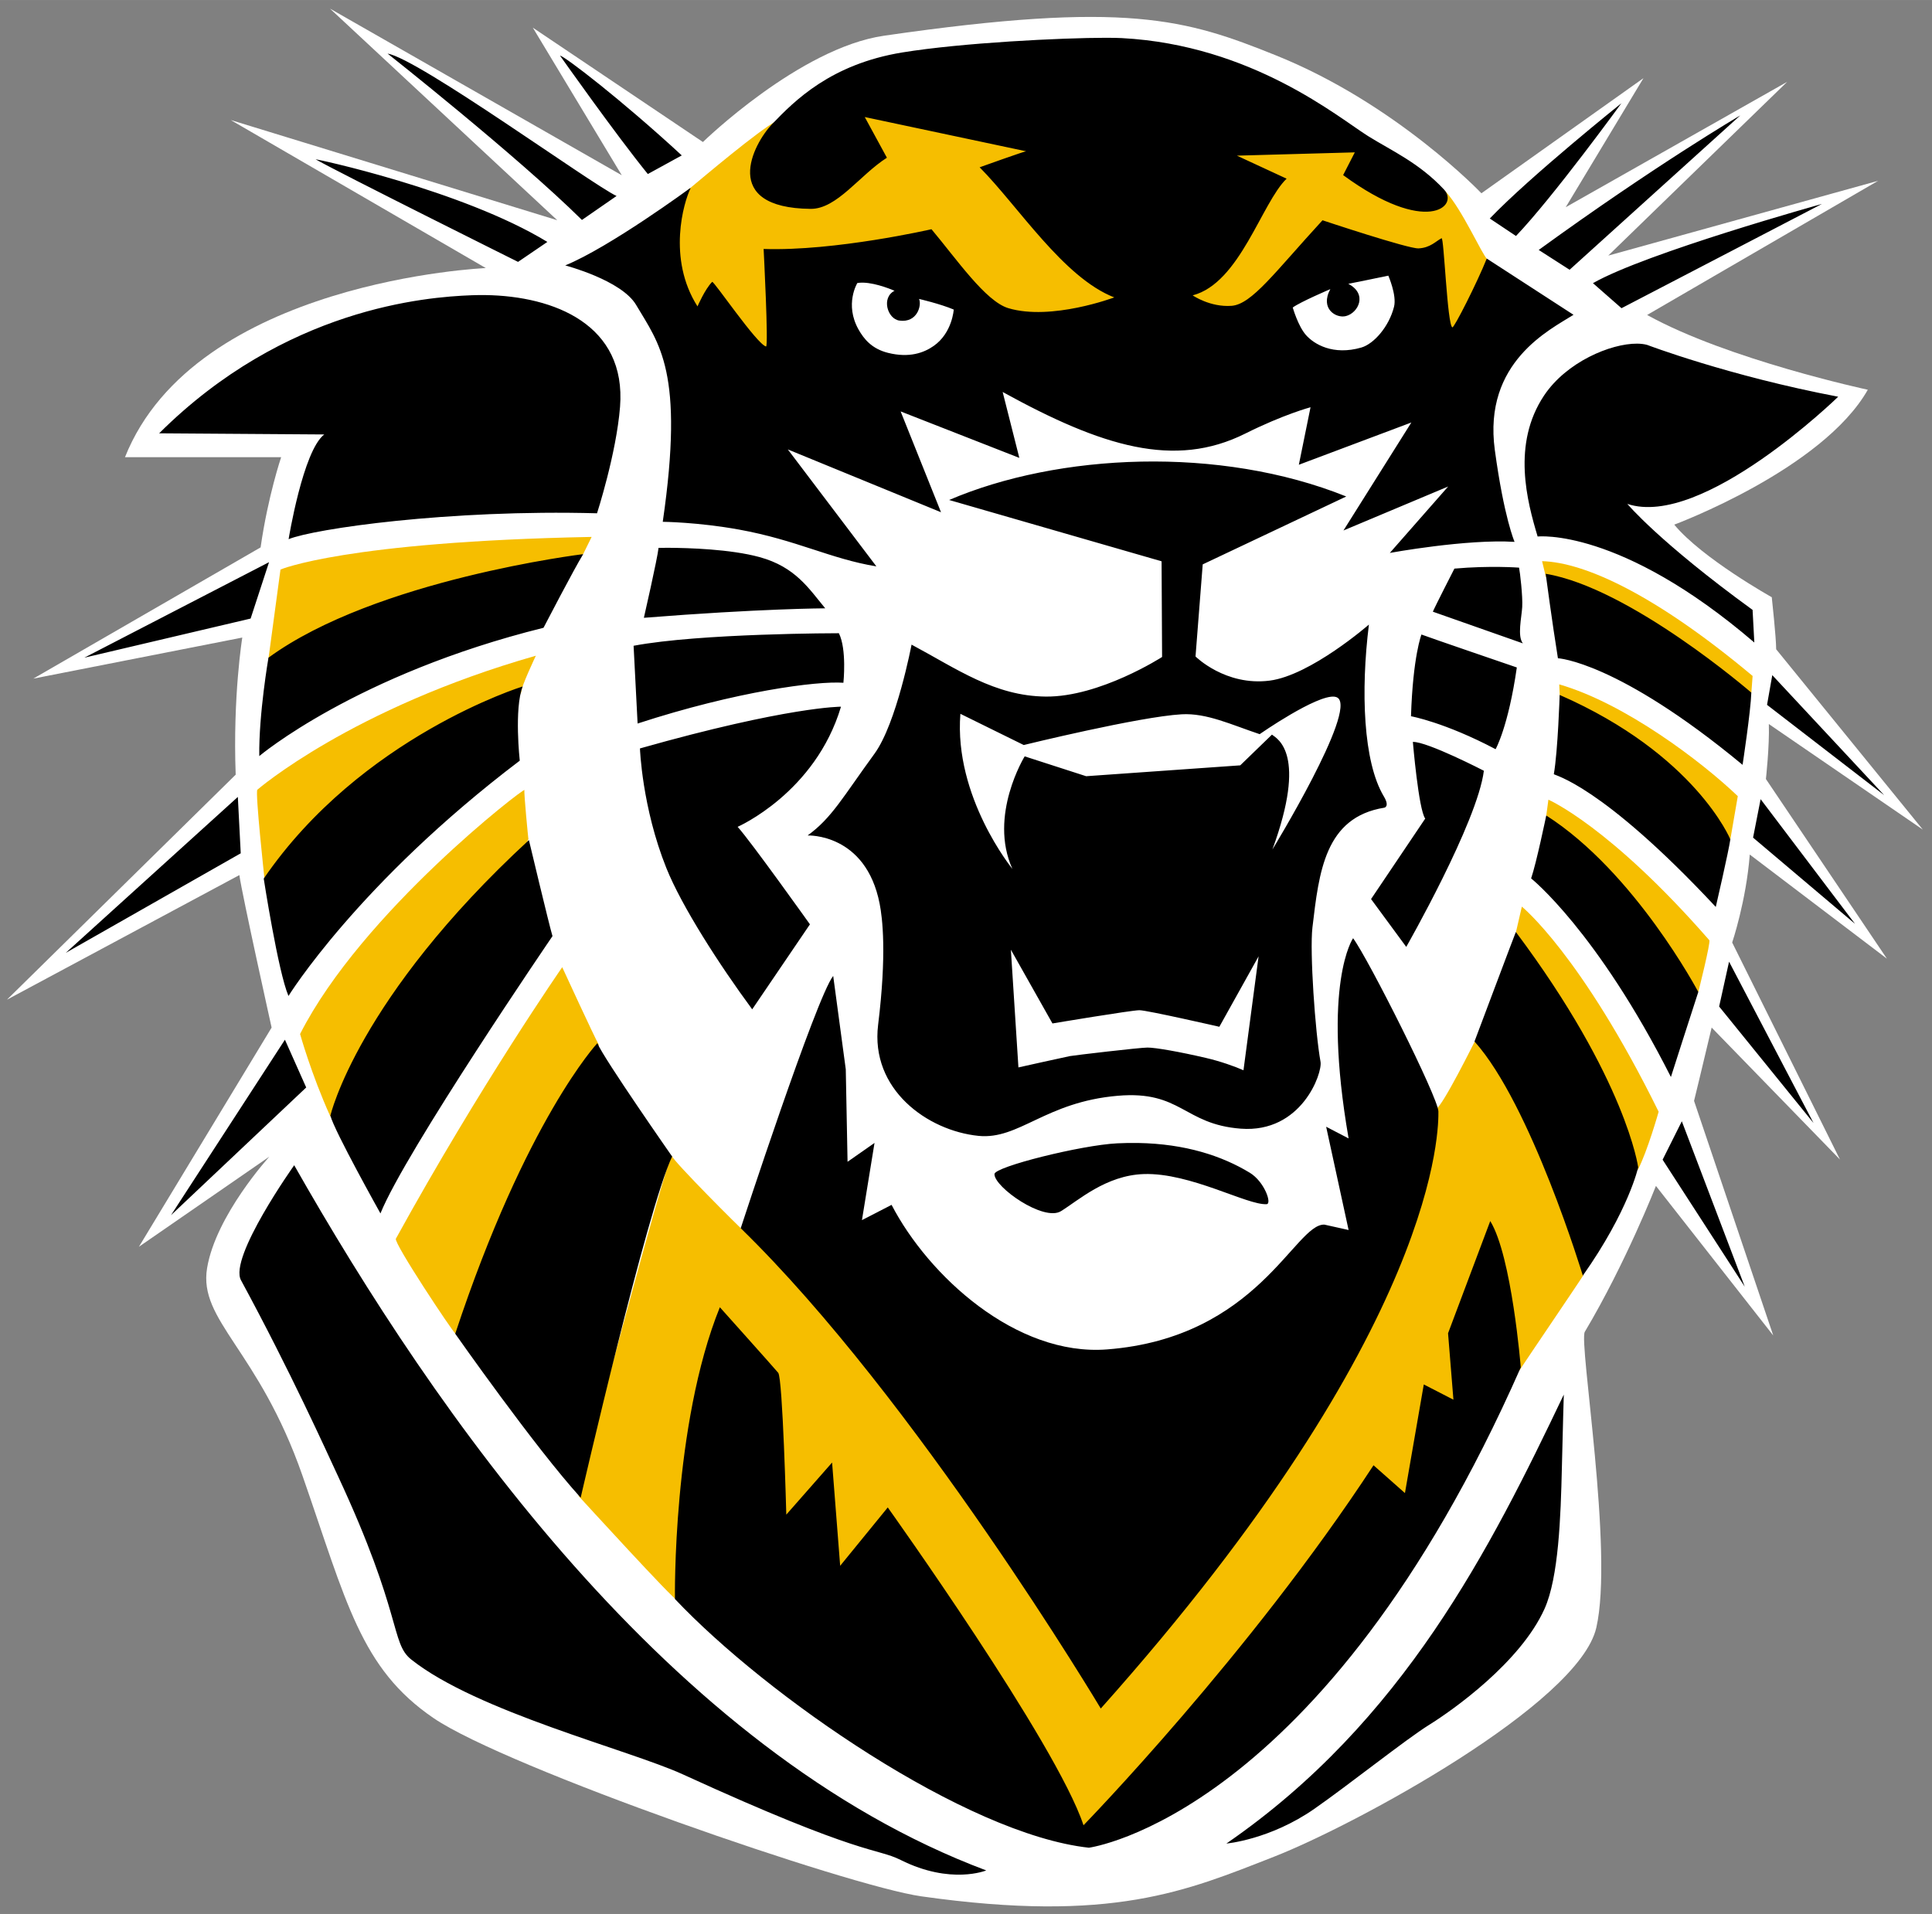 <svg xmlns="http://www.w3.org/2000/svg" height="247.7" width="250" viewBox="0 0 250 247.695">
 <rect x="0" y="0" width="250" height="247.695" fill="#808080" stroke="none"/>
 <g transform="matrix(1.241 0 0 1.241 .896 -.707)">
  <path fill="#fff" d="m49.924 28.523s-30.275 1.3-37.615 19.724h16.284s-1.376 4.052-2.141 9.404l-23.7 13.685 21.789-4.282s-0.994 6.116-0.688 14.297l-23.853 23.469 24.235-12.995c0.306 2.141 3.364 15.902 3.364 15.902l-13.838 22.859 13.609-9.404s-5.581 6.116-6.498 11.621c-0.917 5.505 5.352 8.486 9.939 21.635 4.587 13.15 6.04 20.107 13.685 25.306 7.645 5.199 43.272 17.505 50.841 18.578 19.954 2.829 27.673-0.571 36.774-4.128 8.41-3.288 31.779-15.928 33.613-23.879 1.835-7.951-1.846-29.773-1.198-30.861 4.281-7.187 7.416-15.214 7.416-15.214l12.232 15.596-8.257-24.465s0.917-3.746 1.835-7.645l13.379 13.761-11.239-22.63s1.453-4.281 1.835-9.174l14.297 10.856-12.615-18.731s0.382-3.44 0.306-5.734l16.055 11.009-15.291-18.807c0-1.223-0.459-5.428-0.459-5.428s-7.263-4.052-10.168-7.569c0 0 15.443-5.734 20.183-14.067 0 0-14.602-3.135-23.012-7.798l24.083-13.99-28.135 7.798 18.654-18.119-23.089 13.073 8.104-13.456-16.896 12.003s-8.868-9.327-21.407-14.373c-9.41-3.787-15.58-5.726-40.883-2.057-8.823 1.28-18.883 11.086-18.883 11.086l-17.737-11.928 9.276 15.393-30.428-17.38 23.7 22.069-34.047-10.448 26.606 15.443"/>
  <g>
   <path d="m103.13 9.777s-20.995 2.336-22.84 3.365c-2.059 1.147-7.483 5.741-9.277 7.232l-1.625 1.947 0.557 9.461 4.301 5.361 29.236 1.973 28.379-0.354s15.784-0.861 15.986-0.861c0.202 0 5.867-3.844 5.867-3.844s1.212-5.969 0.648-6.453c-0.554-0.475-2.6-5.159-4.356-7.072-0.378-0.412-7.068-4.078-7.068-4.078l-39.81-6.678zm-42.163 46.782c-25.704 0.495-32.443 3.402-32.443 3.402l-1.256 9.316 6.971-0.527 17.379-7.139 8.465-3.258 0.885-1.795zm99.104 2.527 0.393 1.631 16.764 12.201 4.666-0.125 0.129-1.736c-10.14-8.48-17.48-11.839-21.95-11.971zm-104.92 9.861c-19.229 5.485-29.041 13.977-29.041 13.977-0.231 0.298 0.74 9.232 0.74 9.232l1.672 0.184 18.766-12.424s6.363-6.651 6.344-7.201c-0.019-0.528 1.52-3.768 1.52-3.768zm106.71 2.992 0.066 1.438 17.775 14.721 0.777-4.504c-3.74-3.581-11.75-9.671-18.61-11.654h-0.002zm-107.9 11.018c0.065-0.332-16.95 12.753-23.393 25.439 0 0 1.157 4.163 3.139 8.559 0.135 0.298 3.503-1.026 17.875-22.533l2.793-6.348c-0.018-0.096-0.48-4.787-0.414-5.117zm106.77 1.004-0.221 1.647 7.019 11.973 8.834 6.432s1.313-5.207 1.145-5.4c-10.402-11.919-16.777-14.65-16.777-14.65zm-2.769 11.152-0.609 2.641s12.414 25.37 12.709 24.799c1.01-1.963 2.164-6.051 2.164-6.051-8.073-16.391-14.264-21.389-14.264-21.389zm-100.06 6.317s-8.491 12.224-17.346 28.314c-0.243 0.441 5.917 9.711 6.215 9.91 0.704 0.47 15.327-29.504 14.93-30.164-0.396-0.661-3.799-8.061-3.799-8.061zm95.146 7.748s-3.335 6.722-4.002 7.004c-0.667 0.284-11.717 30.279-11.717 30.279l-40.088-4.699s-19.95-12.445-20.414-12.83c-0.466-0.385-7.165-7.083-7.51-7.832-0.276-0.602-9.887 35.287-9.711 35.473 0.323 0.343 9.998 10.95 10.318 10.906 0.321-0.042 14.488 5.586 14.488 5.586l17.301 6.859 8.439 10.744 2.994 1.6 4.289-2.994 9.492-10.504 13.457-16.57 6.797-5.303 6.436-11.088s3.978-2.158 4.088-2.328c0.769-1.172 6.566-9.713 6.639-9.885 0.361-0.878-2.307-12.736-2.307-12.736l-7.549-11.678-1.441-0.004z" fill="#F6BE00"/>
   <path d="m87.653 121.72-0.186-9.643-1.311-9.738c-1.779 2.247-9.643 26.309-9.643 26.309 18.256 17.786 37.543 50.088 37.543 50.088 35.671-39.978 35.204-60.856 35.204-62.259 0-1.405-7.303-15.917-8.895-18.071 0 0-3.277 4.683-0.468 20.88l-2.341-1.218 2.341 10.768-2.528-0.563c-3.089-0.094-6.928 11.796-22.657 13.015-9.494 0.733-18.631-7.679-22.47-15.075l-3.089 1.592 1.311-8.051-2.81 1.966" fill="#000"/>
   <path d="m114.64 4.508c-4.638 0.001-15.05 0.515-21.264 1.527-7.487 1.22-11.261 5.054-13.57 7.455-2.045 2.129-5.458 8.766 3.994 8.859 2.745 0.028 5.117-3.524 7.955-5.334l-2.309-4.242 16.84 3.574c0.006-0.08-4.861 1.668-4.861 1.668 4.025 4.056 8.736 11.51 14.039 13.568 0 0-6.551 2.464-11.043 1.123-2.385-0.713-5.397-5.115-8.018-8.234 0 0-10.046 2.308-17.502 2.059 0 0 0.529 10.242 0.25 10.17-0.968-0.25-5.467-6.886-5.615-6.738-0.749 0.747-1.529 2.557-1.529 2.557-3.182-4.99-1.432-10.902-0.721-12.322h-0.062s-8.362 6.146-13.01 8.049c0 0 5.864 1.53 7.393 4.119 2.399 4.062 5.056 6.925 2.777 22.617 0 0 3.666 0.033 7.955 0.811 6.021 1.092 9.547 3.059 14.32 3.838l-9.234-12.197 15.973 6.551-4.211-10.514 12.377 4.846-1.738-6.873c10.354 5.704 17.918 8.027 25.301 4.336 3.993-1.996 6.801-2.744 6.801-2.744l-1.219 5.998 11.732-4.408-7.08 11.262 10.918-4.586-6.084 6.926s7.987-1.466 13.008-1.154c0 0-1.099-2.506-2.059-9.576-1.248-9.202 5.803-12.573 8.205-14.102l-9.045-5.865c-0.998 2.497-3.41 7.259-3.588 7.176-0.531-0.25-0.874-9.422-1.123-9.297-0.576 0.287-1.155 0.998-2.402 1.06-1.071 0.053-10.014-2.932-10.014-2.932-4.959 5.397-7.362 8.765-9.484 8.922-2.243 0.164-4.055-1.092-4.055-1.092 4.929-1.28 7.175-9.641 9.795-12.168l-5.18-2.4c-0.094 0 12.293-0.344 12.293-0.344l-1.217 2.371c8.674 6.363 12.139 3.243 10.512 1.498-2.587-2.777-5.489-4.056-7.891-5.553-3.071-1.915-12.106-9.515-25.707-10.232-0.398-0.021-0.941-0.031-1.603-0.031zm-74.949 1.647s13.533 10.688 20.266 17.35l3.609-2.498c-2.637-1.25-20.613-14.296-23.875-14.852zm17.975 0.207s5.831 8.259 9.162 12.354l3.539-1.941c-6.315-5.831-12.215-10.344-12.701-10.413zm110.68 4.967s-9.476 7.592-13.727 12.025l2.732 1.824c3.888-4.07 10.994-13.85 10.994-13.85zm12.391 1.275s-8.807 5.162-21.016 14.029l3.219 2.066 17.797-16.096zm-148.54 4.585c2.845 1.596 21.098 10.689 21.098 10.689l3.057-2.082c-8.884-5.414-24.346-8.715-24.155-8.607zm157.05 4.648s-18.344 5.101-23.871 8.26l2.977 2.611 20.895-10.871zm-139.36 9.502c-0.481-0.007-0.962-0-1.438 0.018-4.741 0.18-19.438 1.319-32.576 14.398l17.217 0.119c-2.219 1.679-3.719 10.92-3.719 10.92 2.64-1.08 16.679-3.12 32.158-2.699 0 0 2.014-6.21 2.4-11.1 0.675-8.549-6.828-11.552-14.042-11.656zm120.09 5.066c-2.745-0.021-7.364 1.906-9.701 5.412-3.377 5.065-1.762 11.057-0.668 14.701 0 0 8.563-0.972 22.594 11.053l-0.182-3.402c-9.779-7.106-13.059-11.053-13.059-11.053 7.836 2.611 21.986-11.176 21.986-11.176-11.479-2.187-19.922-5.406-19.922-5.406-0.304-0.083-0.657-0.126-1.049-0.129zm-51.713 12.301c-7.282 0.146-14.335 1.566-20.02 4.002l22.152 6.393 0.053 9.979s-6.491 4.182-12.123 4.129c-5.348-0.051-9.279-2.896-14-5.418 0 0-1.557 8.208-3.863 11.373-3.316 4.55-4.453 6.704-6.975 8.529 0 0 6.063-0.269 7.51 7.115 0.294 1.492 0.753 5.224-0.158 12.625-0.832 6.746 5.151 11.048 10.459 11.586 4.238 0.429 6.975-3.539 14.539-4.182 6.617-0.564 6.856 2.977 12.818 3.432 6.33 0.481 8.529-5.793 8.314-6.975-0.557-3.063-1.139-11.511-0.844-14.008 0.685-5.786 1.293-11.493 7.496-12.49 0 0 0.591-0.106-0.053-1.18-2.157-3.593-2.413-10.996-1.555-17.916 0 0-6.076 5.298-10.354 5.846-4.613 0.59-7.725-2.519-7.725-2.519l0.75-9.604 14.967-7.08c-6.598-2.655-14.109-3.783-21.391-3.637zm-49.242 8.988c-0.671-0.004-1.076 0.006-1.076 0.006-0.123 1.138-1.531 7.293-1.531 7.293 12.114-0.963 18.91-0.988 18.91-0.988-1.705-2.053-3.101-4.314-6.848-5.342-3.041-0.833-7.443-0.958-9.455-0.969zm-8.934 0.66s-21.658 2.64-32.816 10.799c0 0-1.019 5.88-0.959 10.26 0 0 10.079-8.52 29.637-13.379 0 0 3.239-6.239 4.139-7.68zm-32.758 0.84-19.258 9.959 17.338-4.08 1.92-5.879zm128.37 0.495c-1.218-0.017-2.903 0.009-4.769 0.174 0 0-2.016 3.933-2.248 4.494l9.385 3.303c-0.595-0.76-0.134-2.675-0.068-3.799 0.065-1.122-0.231-3.635-0.33-4.098 0 0-0.75-0.058-1.969-0.074zm4.748 0.715s0.668 5.041 1.275 8.807c0 0 6.195 0.304 19.254 11.115 0 0 0.851-5.588 0.912-7.531 0 0-12.634-10.933-21.441-12.391zm-73.699 6.197s-14.485-0.001-21.406 1.309l0.418 8.109c10.309-3.363 18.69-4.451 21.459-4.252 0 0 0.37-3.485-0.471-5.166zm60.744 0.135s-0.892 2.279-1.09 8.523c0 0 3.502 0.627 8.822 3.436 0 0 1.321-2.313 2.213-8.523 0 0-9.087-3.106-9.945-3.436zm36.582 4.236-0.547 3.098 12.209 9.414-11.662-12.512zm-130.3 1.181s-16.859 5.219-26.998 20.037c0 0 1.501 9.72 2.58 12.24 0 0 7.259-11.76 24.117-24.539 0 0-0.6-5.398 0.301-7.738zm108.13 0.883s-0.184 5.83-0.609 8.26c-0.021 0.119 4.861 0.972 16.887 13.848 0 0 1.336-5.77 1.518-7.045 0 0-3.644-8.866-17.795-15.062zm-23.463 0.186c0.124 0.016 0.23 0.052 0.314 0.109 2.021 1.38-6.803 15.822-6.803 15.822 3.648-9.958 0.543-11.533-0.049-11.977l-3.305 3.203-16.068 1.133-6.41-2.07s-3.796 6.164-1.281 11.734c0 0-6.112-7.494-5.422-16.17l6.606 3.254s12.029-2.954 16.465-3.205c2.613-0.147 5.174 1.086 8.133 2.072 0 0 5.959-4.15 7.82-3.906zm-51.473 1.041s-5.513-0.024-20.963 4.352c0 0 0.208 6.127 2.752 12.471 1.598 3.985 5.518 10.078 8.953 14.736l6.019-8.863s-6.184-8.682-7.539-10.168c0 0 8.095-3.536 10.777-12.527zm59.629 3.672s0.595 7.071 1.289 7.996l-5.648 8.393 3.668 4.988s7.432-13.016 8.094-18.369c0 0-5.883-3.041-7.402-3.008zm-122.52 5.738-17.94 16.258 18.241-10.379-0.301-5.879zm158.78 0.234-0.787 4.01 10.627 8.988-9.84-12.998zm-22.352 1.701s-1.032 4.98-1.578 6.561c0 0 6.864 5.468 14.576 20.711 0 0 2.431-7.591 2.856-8.867 0 0-6.622-12.513-15.854-18.404zm-106.08 2.567c-17.878 16.496-20.699 28.736-20.699 28.736 0.42 1.618 5.221 10.195 5.221 10.195 2.58-6.418 17.938-28.916 17.938-28.916-0.36-1.2-2.459-10.018-2.459-10.018zm102.91 9.58c-0.012-0.017-4.312 11.42-4.312 11.42 5.892 6.558 11.297 24.418 11.297 24.418 4.798-6.803 5.771-11.299 5.771-11.299s-1.215-9.112-12.756-24.539zm-52.654 1.85 4.336 7.691s8.233-1.381 9.07-1.381c0.79 0 8.332 1.727 8.332 1.727l4.092-7.346-1.576 11.881c-0.889-0.395-2.416-0.938-3.894-1.281-2.773-0.648-5.274-1.086-6.113-1.086-0.788 0-7.628 0.804-8.086 0.889-0.436 0.08-5.373 1.182-5.373 1.182l-0.787-12.275zm74.885 1.248-1.033 4.678 9.84 12.146-8.807-16.824zm-150.58 8.139-11.879 18.299 14.098-13.318-2.219-4.981zm32.576 0.361s-7.44 7.981-14.818 30.299c0 0 8.281 11.816 13.08 17.096 0 0 6.959-30.235 9.537-35.576 0 0-7.129-10.209-7.799-11.818zm113.08 8.143-2.004 4.008 8.564 13.242-6.561-17.25zm-56.699 2.264c-0.706-0.013-1.434-0-2.186 0.037-3.732 0.185-12.768 2.438-12.787 3.205-0.032 1.355 5.123 4.99 6.939 3.867 1.818-1.124 4.692-3.735 8.623-3.867 4.865-0.164 10.804 3.271 12.818 3.139 0.577-0.038-0.23-2.345-1.75-3.272-2.893-1.76-6.718-3.021-11.658-3.109zm-87.988 2.318s-6.839 9.614-5.551 11.992c5.219 9.633 8.931 17.888 10.109 20.418 6.74 14.471 5.483 17.417 7.633 19.129 6.84 5.452 22.738 9.426 28.348 11.994 18.832 8.624 20.121 7.632 22.697 8.92 5.234 2.618 8.92 1.09 8.92 1.09-33.003-12.38-57.583-47.86-72.153-73.53zm124.71 5.824-4.4 11.703 0.561 6.926-3.09-1.59-1.965 11.328-3.277-2.9c-12.92 19.754-30.24 37.541-30.24 37.541-2.809-8.521-20.41-33.143-20.41-33.143l-4.963 6.086-0.842-10.768-4.775 5.432s-0.375-14.231-0.844-14.793c-0.467-0.561-6.084-6.834-6.084-6.834-4.962 12.265-4.682 30.426-4.682 30.426 9.549 10.112 30.334 24.531 43.16 25.936 0 0 24.344-3.185 45.035-50.09 0 0-0.937-11.609-3.184-15.26zm7.67 18.094c-7.625 15.985-16.723 34.113-35.184 46.822 0 0 4.547-0.401 9.162-3.613 3.519-2.448 9.565-7.264 11.975-8.762 2.475-1.536 9.533-6.53 12.039-12.107 1.467-3.264 1.689-9.599 1.807-14.715 0.097-4.215 0.201-7.625 0.201-7.625z"/>
  </g>
  <path fill="#fff" d="m144.04 29.314c-0.553 0.128-4.174 0.852-4.174 0.852 2.043 1.065 1.043 3.041-0.256 3.365-1.021 0.257-2.725-0.767-1.619-2.811 0 0-3.108 1.32-3.918 1.916 0 0 0.547 1.915 1.363 2.853 0.852 0.979 2.853 2.172 5.793 1.32 1.284-0.372 2.882-2.159 3.406-4.258 0.298-1.193-0.596-3.238-0.596-3.238zm-54.771 0.729c-0.208-0.005-0.409 0.007-0.596 0.039 0 0-1.362 2.215 0.129 4.856 0.549 0.971 1.375 2.004 3.066 2.426 2.228 0.557 3.751-0.009 4.769-0.723 1.94-1.359 2.088-3.791 2.088-3.791-1.404-0.597-3.619-1.108-3.619-1.108 0.298 0.639-0.169 2.513-2.045 2.258-1.245-0.17-1.917-2.385-0.512-3.109 0 0-1.824-0.815-3.279-0.848z"/>
 </g>
</svg>

